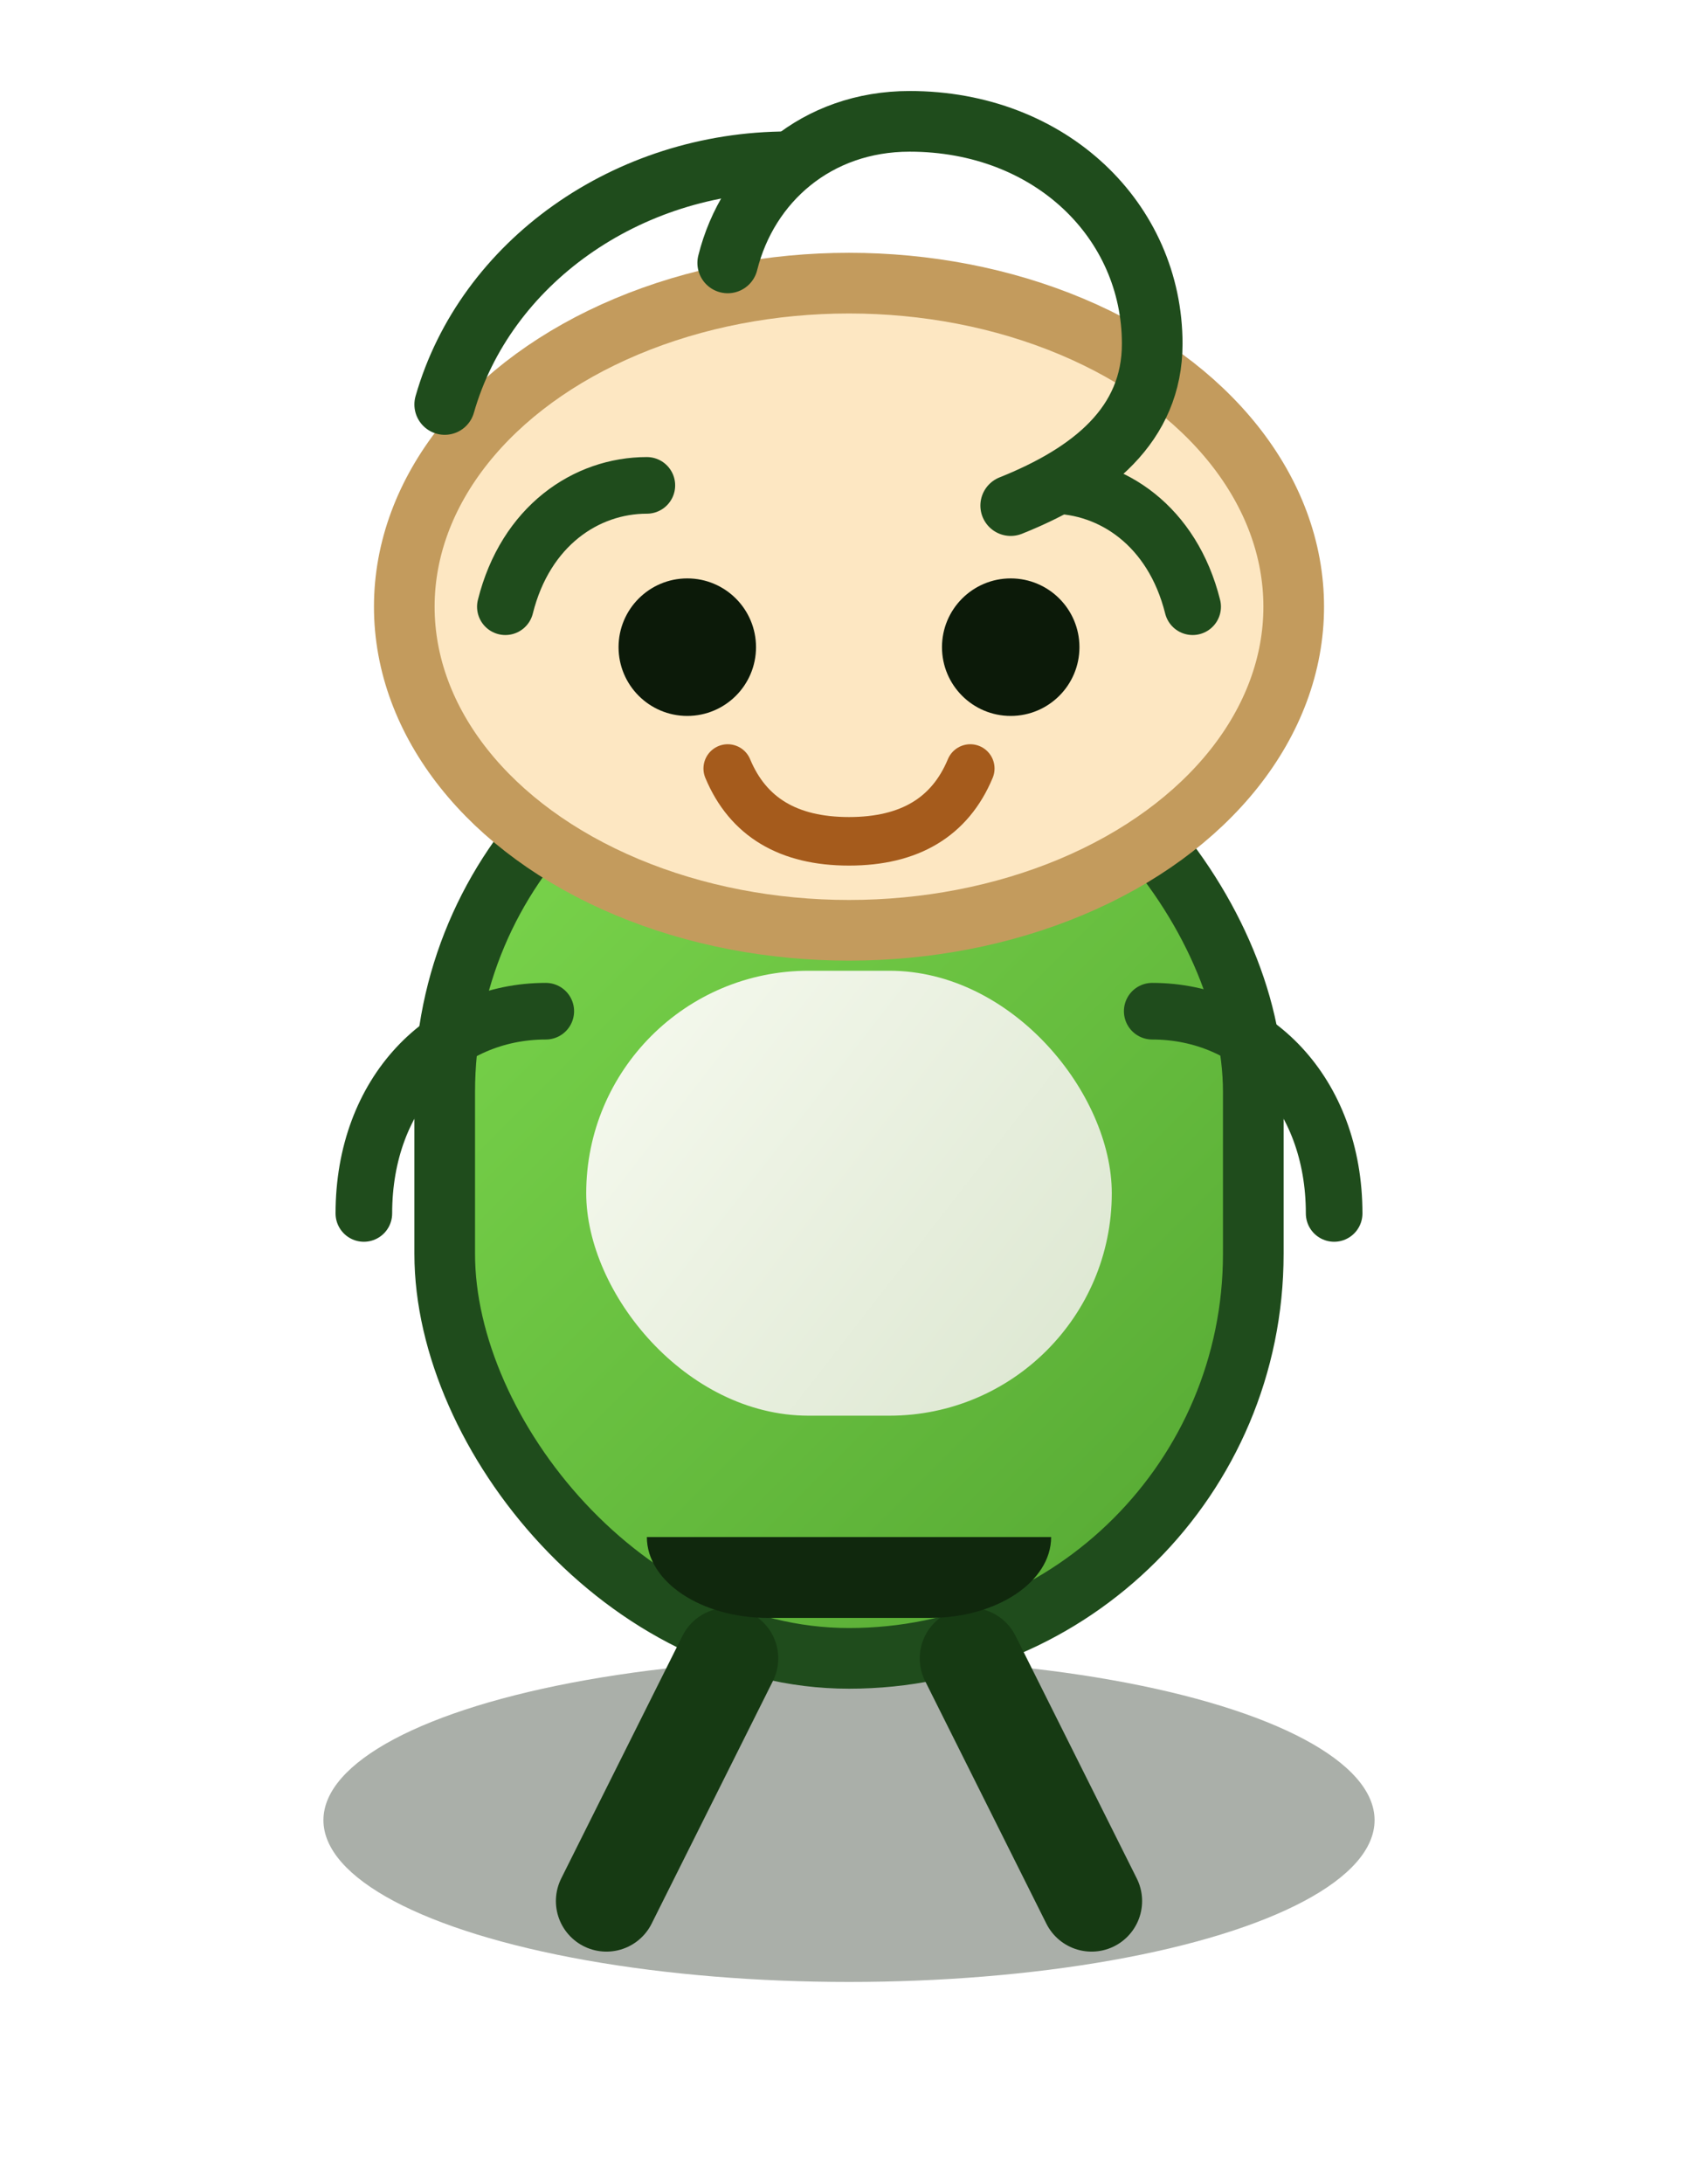 <svg width="42" height="54" viewBox="0 0 42 54" fill="none" xmlns="http://www.w3.org/2000/svg">
  <defs>
    <linearGradient id="bodyGradient" x1="8" y1="18" x2="34" y2="44" gradientUnits="userSpaceOnUse">
      <stop offset="0" stop-color="#7FDB4F" />
      <stop offset="1" stop-color="#4E9F2E" />
    </linearGradient>
    <linearGradient id="bellyGradient" x1="12" y1="26" x2="30" y2="40" gradientUnits="userSpaceOnUse">
      <stop offset="0" stop-color="#F8FBF1" />
      <stop offset="1" stop-color="#D3E0C6" />
    </linearGradient>
    <filter id="shadow" x="2" y="34" width="38" height="18" filterUnits="userSpaceOnUse" color-interpolation-filters="sRGB">
      <feGaussianBlur in="SourceAlpha" stdDeviation="2" result="blur" />
      <feOffset dy="2" />
      <feComposite in2="SourceAlpha" operator="out" />
      <feColorMatrix type="matrix" values="0 0 0 0 0  0 0 0 0 0  0 0 0 0 0  0 0 0 0.25 0" />
      <feBlend in="SourceGraphic" />
    </filter>
  </defs>
  <g filter="url(#shadow)">
    <ellipse cx="21" cy="43" rx="13" ry="4" fill="#0C1A09" fill-opacity="0.35" />
  </g>
  <rect x="11" y="17" width="20" height="24" rx="10" fill="url(#bodyGradient)" stroke="#1F4C1C" stroke-width="1.5" />
  <rect x="14.5" y="24" width="13" height="11" rx="5.5" fill="url(#bellyGradient)" />
  <path d="M9 30C9 27 11 25 13.5 25" stroke="#1F4C1C" stroke-width="1.4" stroke-linecap="round" />
  <path d="M33 30C33 27 31 25 28.5 25" stroke="#1F4C1C" stroke-width="1.4" stroke-linecap="round" />
  <path d="M18 41L15 47" stroke="#163A13" stroke-width="2.5" stroke-linecap="round" />
  <path d="M24 41L27 47" stroke="#163A13" stroke-width="2.5" stroke-linecap="round" />
  <path d="M26 38C26 39.105 24.657 40 23 40H19C17.343 40 16 39.105 16 38" fill="#10280D" />
  <ellipse cx="21" cy="15" rx="11" ry="8" fill="#FDE7C2" stroke="#C39B5D" stroke-width="1.5" />
  <path d="M12.5 15C13 13 14.5 12 16 12" stroke="#1F4C1C" stroke-width="1.4" stroke-linecap="round" />
  <path d="M29.5 15C29 13 27.5 12 26 12" stroke="#1F4C1C" stroke-width="1.4" stroke-linecap="round" />
  <circle cx="17" cy="16" r="1.7" fill="#0C1A09" />
  <circle cx="25" cy="16" r="1.7" fill="#0C1A09" />
  <path d="M18 19C18.5 20.2 19.5 20.8 21 20.8C22.5 20.8 23.5 20.2 24 19" stroke="#A55B1C" stroke-width="1.2" stroke-linecap="round" />
  <path d="M18 6.5C18.5 4.5 20.2 3 22.5 3C25.985 3 28.5 5.462 28.5 8.5C28.5 10.5 27 11.7 25 12.5" stroke="#1F4C1C" stroke-width="1.5" stroke-linecap="round" />
  <path d="M11 10C12 6.5 15.5 4 19.5 4" stroke="#1F4C1C" stroke-width="1.5" stroke-linecap="round" />
</svg>
